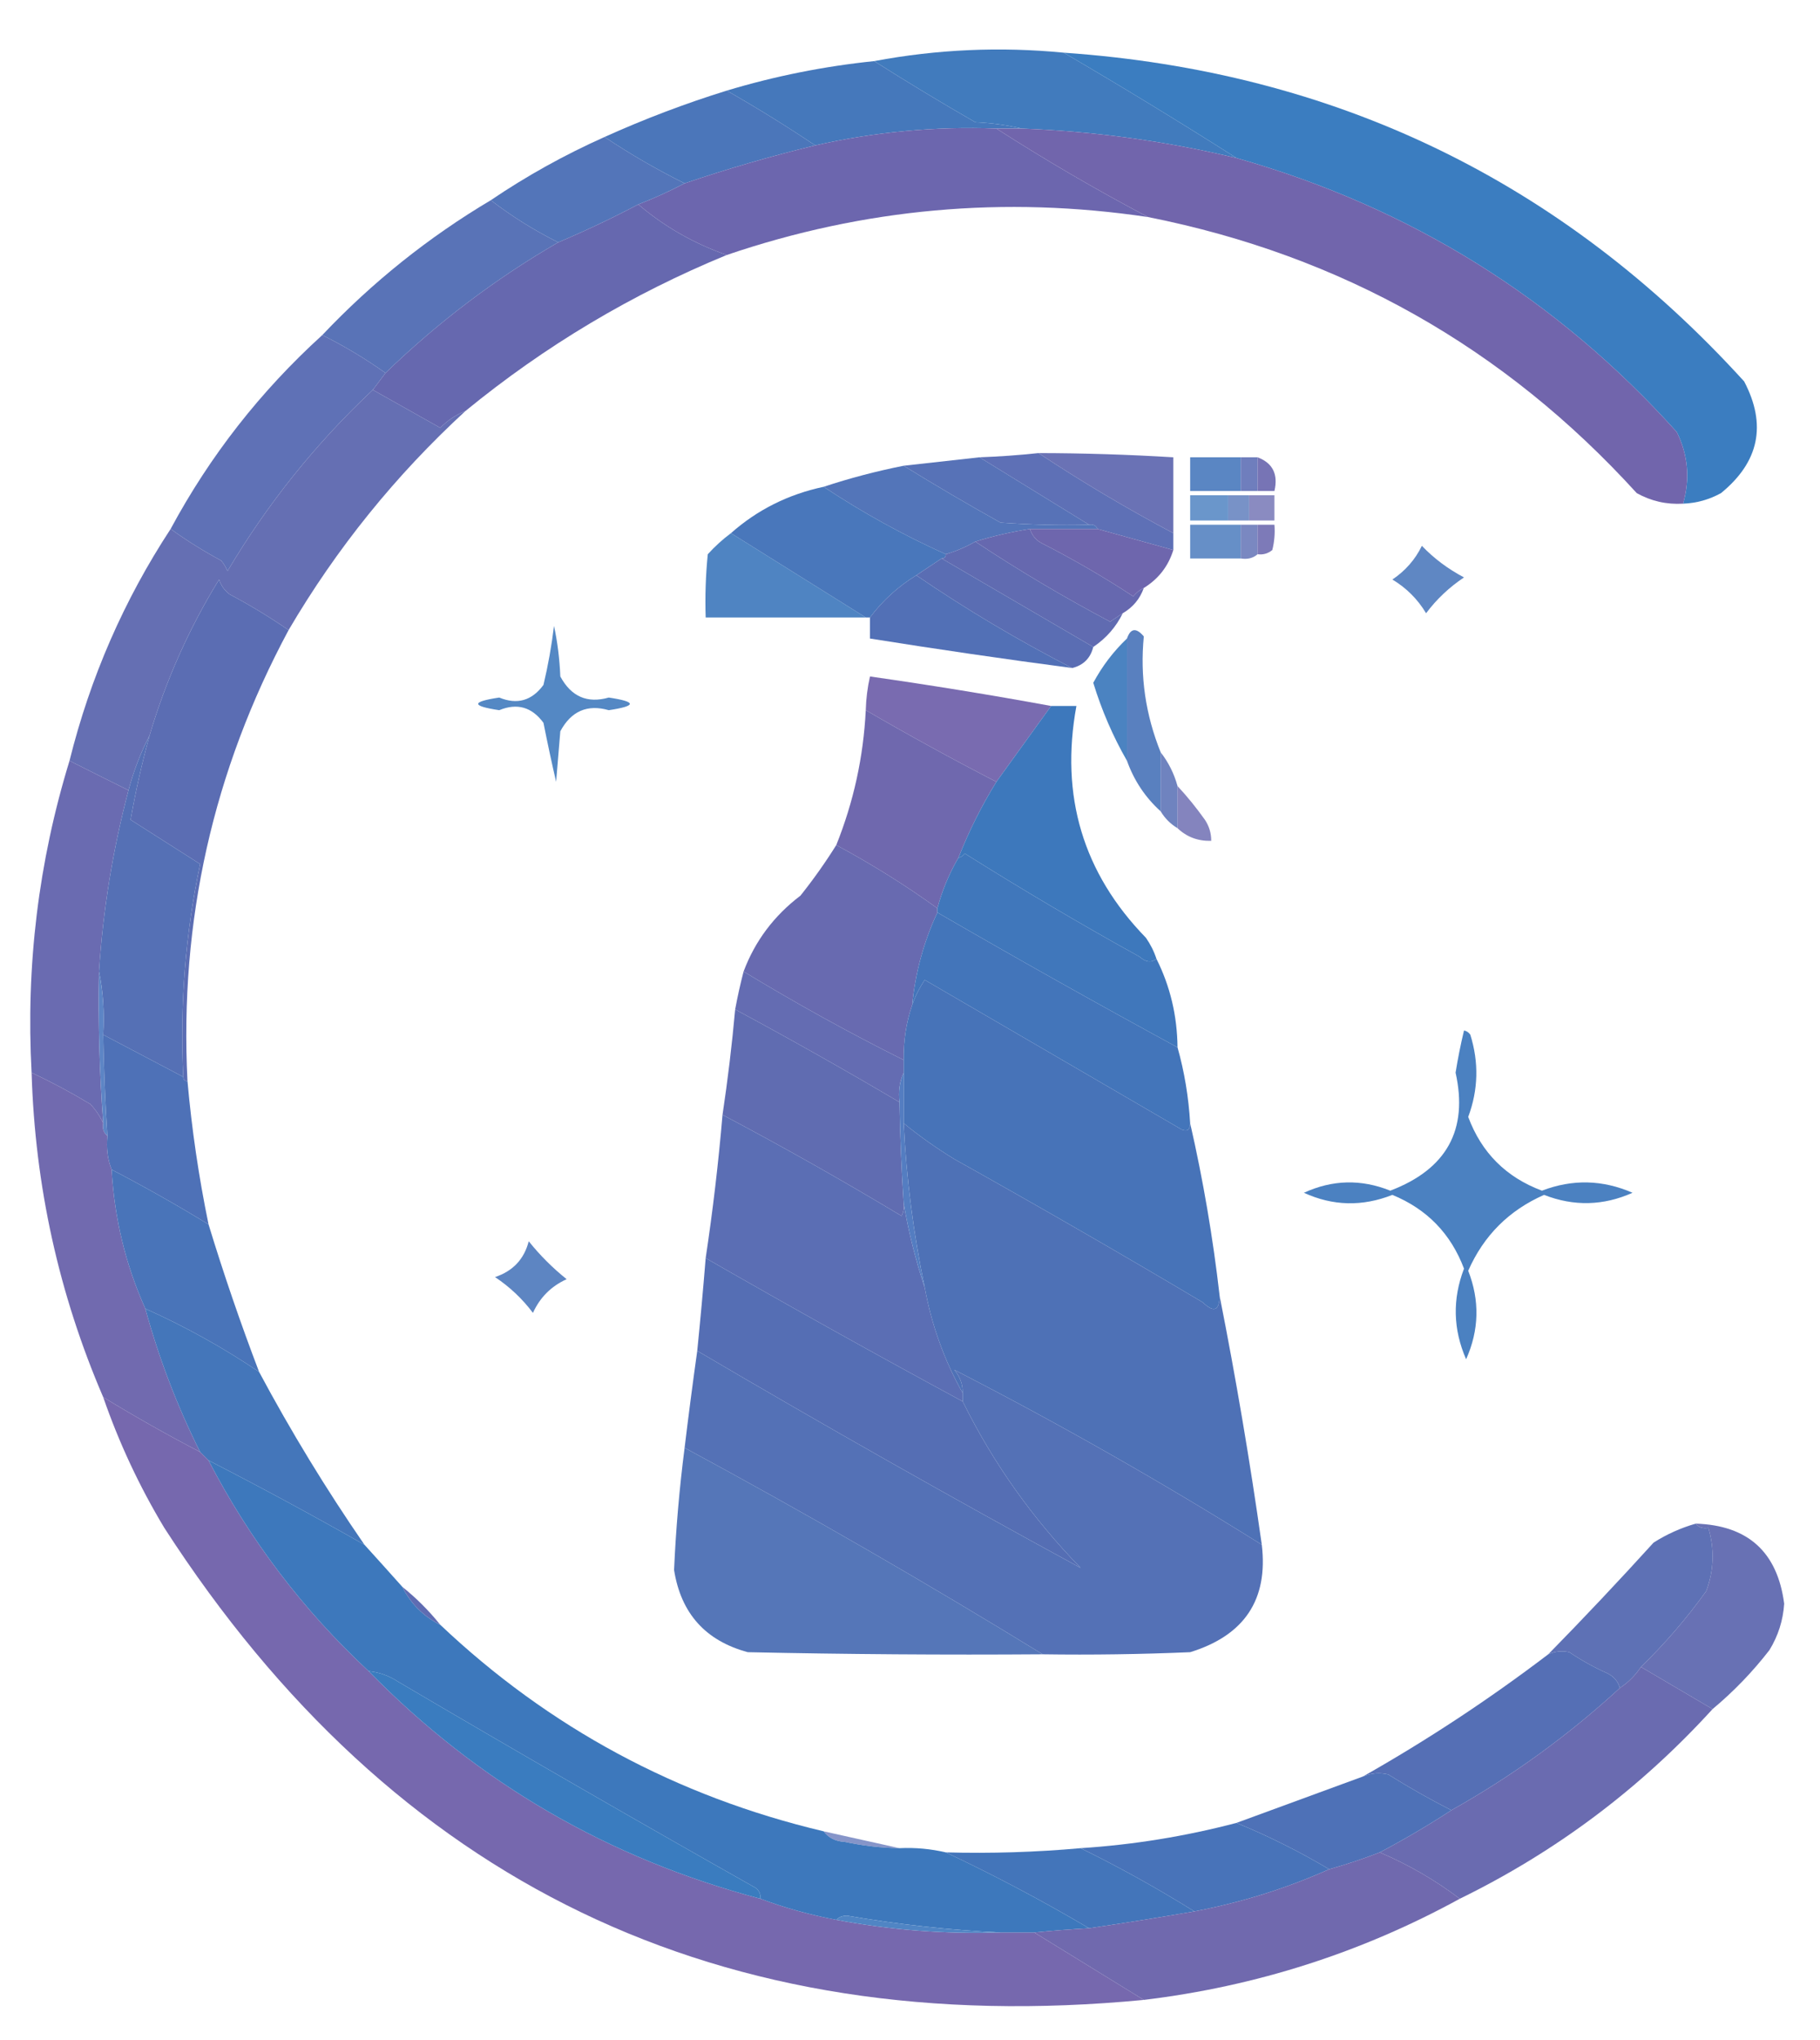 <?xml version="1.0" encoding="UTF-8"?>
<!DOCTYPE svg PUBLIC "-//W3C//DTD SVG 1.1//EN" "http://www.w3.org/Graphics/SVG/1.1/DTD/svg11.dtd">
<svg xmlns="http://www.w3.org/2000/svg" version="1.1" width="432px" height="484px" style="shape-rendering:geometricPrecision; text-rendering:geometricPrecision; image-rendering:optimizeQuality; fill-rule:evenodd; clip-rule:evenodd" xmlns:xlink="http://www.w3.org/1999/xlink">
<g><path style="opacity:0.969" fill="#3c78bc" d="M 252.5,12.5 C 266.333,20.582 280,28.916 293.5,37.5C 276.741,33.489 259.741,31.156 242.5,30.5C 239.023,29.677 235.356,29.177 231.5,29C 223.329,24.303 215.329,19.47 207.5,14.5C 222.422,11.698 237.422,11.031 252.5,12.5 Z"/></g>
<g><path style="opacity:0.97" fill="#367abe" d="M 252.5,12.5 C 316.908,16.956 370.741,42.956 414,90.5C 419.391,100.775 417.558,109.608 408.5,117C 405.688,118.549 402.688,119.382 399.5,119.5C 401.193,113.621 400.693,107.954 398,102.5C 369.538,70.839 334.705,49.173 293.5,37.5C 280,28.916 266.333,20.582 252.5,12.5 Z"/></g>
<g><path style="opacity:0.973" fill="#4175ba" d="M 207.5,14.5 C 215.329,19.47 223.329,24.303 231.5,29C 235.356,29.177 239.023,29.677 242.5,30.5C 240.5,30.5 238.5,30.5 236.5,30.5C 221.983,29.955 207.649,31.289 193.5,34.5C 186.668,29.916 179.668,25.583 172.5,21.5C 183.935,18.058 195.602,15.725 207.5,14.5 Z"/></g>
<g><path style="opacity:0.973" fill="#4773b9" d="M 172.5,21.5 C 179.668,25.583 186.668,29.916 193.5,34.5C 183.143,37.01 172.81,40.01 162.5,43.5C 155.903,40.225 149.57,36.558 143.5,32.5C 152.933,28.244 162.6,24.578 172.5,21.5 Z"/></g>
<g><path style="opacity:0.999" fill="#6c66ae" d="M 236.5,30.5 C 248.204,38.018 260.204,45.018 272.5,51.5C 238.403,46.417 205.07,49.417 172.5,60.5C 164.721,57.78 157.721,53.78 151.5,48.5C 155.323,47.011 158.99,45.344 162.5,43.5C 172.81,40.01 183.143,37.01 193.5,34.5C 207.649,31.289 221.983,29.955 236.5,30.5 Z"/></g>
<g><path style="opacity:1" fill="#7165ac" d="M 236.5,30.5 C 238.5,30.5 240.5,30.5 242.5,30.5C 259.741,31.156 276.741,33.489 293.5,37.5C 334.705,49.173 369.538,70.839 398,102.5C 400.693,107.954 401.193,113.621 399.5,119.5C 395.59,119.737 391.923,118.904 388.5,117C 357.1,82.462 318.434,60.629 272.5,51.5C 260.204,45.018 248.204,38.018 236.5,30.5 Z"/></g>
<g><path style="opacity:0.971" fill="#4e71b7" d="M 143.5,32.5 C 149.57,36.558 155.903,40.225 162.5,43.5C 158.99,45.344 155.323,47.011 151.5,48.5C 145.292,51.771 138.959,54.771 132.5,57.5C 126.794,54.653 121.461,51.32 116.5,47.5C 124.981,41.755 133.981,36.755 143.5,32.5 Z"/></g>
<g><path style="opacity:0.999" fill="#6668af" d="M 151.5,48.5 C 157.721,53.78 164.721,57.78 172.5,60.5C 149.981,69.758 129.315,82.091 110.5,97.5C 108.264,98.389 106.264,99.722 104.5,101.5C 99.139,98.488 93.806,95.488 88.5,92.5C 89.5,91.167 90.5,89.833 91.5,88.5C 103.95,76.454 117.616,66.121 132.5,57.5C 138.959,54.771 145.292,51.771 151.5,48.5 Z"/></g>
<g><path style="opacity:0.972" fill="#556fb5" d="M 116.5,47.5 C 121.461,51.32 126.794,54.653 132.5,57.5C 117.616,66.121 103.95,76.454 91.5,88.5C 86.784,85.137 81.784,82.137 76.5,79.5C 88.366,66.964 101.699,56.297 116.5,47.5 Z"/></g>
<g><path style="opacity:0.971" fill="#5b6db4" d="M 76.5,79.5 C 81.784,82.137 86.784,85.137 91.5,88.5C 90.5,89.833 89.5,91.167 88.5,92.5C 74.965,105.201 63.465,119.535 54,135.5C 53.626,134.584 53.126,133.75 52.5,133C 48.268,130.725 44.268,128.225 40.5,125.5C 49.835,108.155 61.835,92.822 76.5,79.5 Z"/></g>
<g><path style="opacity:0.974" fill="#5b6db4" d="M 246.5,107.5 C 256.801,114.322 267.467,120.656 278.5,126.5C 278.5,127.833 278.5,129.167 278.5,130.5C 272.415,128.814 266.415,127.148 260.5,125.5C 260.158,124.662 259.492,124.328 258.5,124.5C 249.833,119.167 241.167,113.833 232.5,108.5C 237.181,108.331 241.848,107.998 246.5,107.5 Z"/></g>
<g><path style="opacity:0.945" fill="#616ab1" d="M 246.5,107.5 C 257.179,107.516 267.846,107.85 278.5,108.5C 278.5,114.5 278.5,120.5 278.5,126.5C 267.467,120.656 256.801,114.322 246.5,107.5 Z"/></g>
<g><path style="opacity:0.875" fill="#4375ba" d="M 294.5,108.5 C 294.5,111.167 294.5,113.833 294.5,116.5C 290.5,116.5 286.5,116.5 282.5,116.5C 282.5,113.833 282.5,111.167 282.5,108.5C 286.5,108.5 290.5,108.5 294.5,108.5 Z"/></g>
<g><path style="opacity:0.875" fill="#5b6cb3" d="M 294.5,108.5 C 295.833,108.5 297.167,108.5 298.5,108.5C 298.5,111.167 298.5,113.833 298.5,116.5C 297.167,116.5 295.833,116.5 294.5,116.5C 294.5,113.833 294.5,111.167 294.5,108.5 Z"/></g>
<g><path style="opacity:0.909" fill="#6a67ae" d="M 298.5,108.5 C 302.095,109.85 303.428,112.517 302.5,116.5C 301.167,116.5 299.833,116.5 298.5,116.5C 298.5,113.833 298.5,111.167 298.5,108.5 Z"/></g>
<g><path style="opacity:0.975" fill="#536fb5" d="M 232.5,108.5 C 241.167,113.833 249.833,119.167 258.5,124.5C 251.492,124.666 244.492,124.5 237.5,124C 229.664,119.637 221.997,115.137 214.5,110.5C 220.5,109.833 226.5,109.167 232.5,108.5 Z"/></g>
<g><path style="opacity:0.977" fill="#5073b8" d="M 214.5,110.5 C 221.997,115.137 229.664,119.637 237.5,124C 244.492,124.5 251.492,124.666 258.5,124.5C 259.492,124.328 260.158,124.662 260.5,125.5C 255.167,125.5 249.833,125.5 244.5,125.5C 240.09,126.179 235.757,127.179 231.5,128.5C 229.287,129.773 226.954,130.773 224.5,131.5C 214.386,126.944 204.72,121.611 195.5,115.5C 201.63,113.468 207.963,111.801 214.5,110.5 Z"/></g>
<g><path style="opacity:0.98" fill="#4674ba" d="M 195.5,115.5 C 204.72,121.611 214.386,126.944 224.5,131.5C 224.5,132.167 224.167,132.5 223.5,132.5C 221.463,133.846 219.463,135.18 217.5,136.5C 213.209,139.123 209.543,142.456 206.5,146.5C 206.167,146.5 205.833,146.5 205.5,146.5C 194.833,139.833 184.167,133.167 173.5,126.5C 179.784,120.947 187.117,117.28 195.5,115.5 Z"/></g>
<g><path style="opacity:0.768" fill="#3e77bc" d="M 291.5,117.5 C 291.5,119.5 291.5,121.5 291.5,123.5C 288.5,123.5 285.5,123.5 282.5,123.5C 282.5,121.5 282.5,119.5 282.5,117.5C 285.5,117.5 288.5,117.5 291.5,117.5 Z"/></g>
<g><path style="opacity:0.768" fill="#5071b6" d="M 291.5,117.5 C 293.167,117.5 294.833,117.5 296.5,117.5C 296.5,119.5 296.5,121.5 296.5,123.5C 294.833,123.5 293.167,123.5 291.5,123.5C 291.5,121.5 291.5,119.5 291.5,117.5 Z"/></g>
<g><path style="opacity:0.768" fill="#6768af" d="M 296.5,117.5 C 298.5,117.5 300.5,117.5 302.5,117.5C 302.5,119.5 302.5,121.5 302.5,123.5C 300.5,123.5 298.5,123.5 296.5,123.5C 296.5,121.5 296.5,119.5 296.5,117.5 Z"/></g>
<g><path style="opacity:0.812" fill="#4375ba" d="M 294.5,124.5 C 294.5,127.167 294.5,129.833 294.5,132.5C 290.5,132.5 286.5,132.5 282.5,132.5C 282.5,129.833 282.5,127.167 282.5,124.5C 286.5,124.5 290.5,124.5 294.5,124.5 Z"/></g>
<g><path style="opacity:0.812" fill="#5b6cb3" d="M 294.5,124.5 C 295.833,124.5 297.167,124.5 298.5,124.5C 298.5,126.833 298.5,129.167 298.5,131.5C 297.432,132.434 296.099,132.768 294.5,132.5C 294.5,129.833 294.5,127.167 294.5,124.5 Z"/></g>
<g><path style="opacity:0.875" fill="#6a67ae" d="M 298.5,124.5 C 299.833,124.5 301.167,124.5 302.5,124.5C 302.662,126.527 302.495,128.527 302,130.5C 300.989,131.337 299.822,131.67 298.5,131.5C 298.5,129.167 298.5,126.833 298.5,124.5 Z"/></g>
<g><path style="opacity:0.965" fill="#606bb1" d="M 88.5,92.5 C 93.806,95.488 99.139,98.488 104.5,101.5C 106.264,99.722 108.264,98.389 110.5,97.5C 93.876,112.783 79.876,130.116 68.5,149.5C 64.064,146.441 59.397,143.608 54.5,141C 53.299,140.097 52.465,138.931 52,137.5C 44.852,149.127 39.352,161.46 35.5,174.5C 33.387,178.581 31.72,182.914 30.5,187.5C 25.85,185.196 21.183,182.863 16.5,180.5C 21.416,160.727 29.416,142.394 40.5,125.5C 44.268,128.225 48.268,130.725 52.5,133C 53.126,133.75 53.626,134.584 54,135.5C 63.465,119.535 74.965,105.201 88.5,92.5 Z"/></g>
<g><path style="opacity:1" fill="#6e66ad" d="M 244.5,125.5 C 249.833,125.5 255.167,125.5 260.5,125.5C 266.415,127.148 272.415,128.814 278.5,130.5C 277.306,134.363 274.973,137.363 271.5,139.5C 270.542,139.953 269.708,140.619 269,141.5C 262.079,136.955 254.912,132.788 247.5,129C 245.937,128.241 244.937,127.074 244.5,125.5 Z"/></g>
<g><path style="opacity:1" fill="#6668af" d="M 244.5,125.5 C 244.937,127.074 245.937,128.241 247.5,129C 254.912,132.788 262.079,136.955 269,141.5C 269.708,140.619 270.542,139.953 271.5,139.5C 270.581,142.089 268.914,144.089 266.5,145.5C 265.518,146.141 264.518,146.807 263.5,147.5C 252.44,141.644 241.773,135.311 231.5,128.5C 235.757,127.179 240.09,126.179 244.5,125.5 Z"/></g>
<g><path style="opacity:0.899" fill="#3c77bc" d="M 173.5,126.5 C 184.167,133.167 194.833,139.833 205.5,146.5C 192.833,146.5 180.167,146.5 167.5,146.5C 167.334,141.489 167.501,136.489 168,131.5C 169.704,129.627 171.537,127.96 173.5,126.5 Z"/></g>
<g><path style="opacity:1" fill="#606bb1" d="M 231.5,128.5 C 241.773,135.311 252.44,141.644 263.5,147.5C 264.518,146.807 265.518,146.141 266.5,145.5C 264.906,148.764 262.573,151.431 259.5,153.5C 247.465,146.485 235.465,139.485 223.5,132.5C 224.167,132.5 224.5,132.167 224.5,131.5C 226.954,130.773 229.287,129.773 231.5,128.5 Z"/></g>
<g><path style="opacity:1" fill="#5a6db3" d="M 223.5,132.5 C 235.465,139.485 247.465,146.485 259.5,153.5C 258.833,156.167 257.167,157.833 254.5,158.5C 241.704,151.936 229.37,144.602 217.5,136.5C 219.463,135.18 221.463,133.846 223.5,132.5 Z"/></g>
<g><path style="opacity:0.862" fill="#4674b9" d="M 337.5,129.5 C 340.324,132.465 343.657,134.965 347.5,137C 343.994,139.34 340.994,142.174 338.5,145.5C 336.5,142.167 333.833,139.5 330.5,137.5C 333.595,135.411 335.929,132.744 337.5,129.5 Z"/></g>
<g><path style="opacity:0.999" fill="#5b6db3" d="M 68.5,149.5 C 50.579,182.859 42.579,218.525 44.5,256.5C 43.833,256.5 43.5,256.167 43.5,255.5C 42.666,238.438 44,221.604 47.5,205C 42,201.5 36.5,198 31,194.5C 32.167,187.824 33.667,181.157 35.5,174.5C 39.352,161.46 44.852,149.127 52,137.5C 52.465,138.931 53.299,140.097 54.5,141C 59.397,143.608 64.064,146.441 68.5,149.5 Z"/></g>
<g><path style="opacity:1" fill="#5270b6" d="M 217.5,136.5 C 229.37,144.602 241.704,151.936 254.5,158.5C 238.465,156.383 222.465,154.05 206.5,151.5C 206.5,149.833 206.5,148.167 206.5,146.5C 209.543,142.456 213.209,139.123 217.5,136.5 Z"/></g>
<g><path style="opacity:0.899" fill="#4773b9" d="M 275.5,178.5 C 275.5,183.167 275.5,187.833 275.5,192.5C 271.844,189.197 269.178,185.197 267.5,180.5C 267.5,170.833 267.5,161.167 267.5,151.5C 268.36,149.03 269.694,148.863 271.5,151C 270.574,160.412 271.907,169.579 275.5,178.5 Z"/></g>
<g><path style="opacity:0.915" fill="#3b78bc" d="M 267.5,151.5 C 267.5,161.167 267.5,170.833 267.5,180.5C 264.177,174.723 261.51,168.556 259.5,162C 261.633,158.042 264.299,154.542 267.5,151.5 Z"/></g>
<g><path style="opacity:0.874" fill="#3c77bc" d="M 131.5,148.5 C 132.324,152.312 132.824,156.312 133,160.5C 135.582,165.287 139.416,166.954 144.5,165.5C 151.167,166.5 151.167,167.5 144.5,168.5C 139.416,167.046 135.582,168.713 133,173.5C 132.667,177.5 132.333,181.5 132,185.5C 130.939,180.902 129.939,176.235 129,171.5C 126.251,167.749 122.751,166.749 118.5,168.5C 111.833,167.5 111.833,166.5 118.5,165.5C 122.751,167.251 126.251,166.251 129,162.5C 130.102,157.865 130.935,153.199 131.5,148.5 Z"/></g>
<g><path style="opacity:0.953" fill="#7264ac" d="M 249.5,167.5 C 245.167,173.5 240.833,179.5 236.5,185.5C 226.033,180.1 215.7,174.433 205.5,168.5C 205.575,165.794 205.908,163.127 206.5,160.5C 221.005,162.57 235.338,164.903 249.5,167.5 Z"/></g>
<g><path style="opacity:0.981" fill="#6d66ad" d="M 205.5,168.5 C 215.7,174.433 226.033,180.1 236.5,185.5C 232.975,191.217 229.975,197.217 227.5,203.5C 225.321,207.203 223.655,211.203 222.5,215.5C 214.909,210.027 206.909,205.027 198.5,200.5C 202.617,190.248 204.951,179.582 205.5,168.5 Z"/></g>
<g><path style="opacity:0.999" fill="#3d78bc" d="M 249.5,167.5 C 251.5,167.5 253.5,167.5 255.5,167.5C 251.58,188.85 257.08,207.183 272,222.5C 273.094,224.078 273.928,225.745 274.5,227.5C 273.279,228.465 271.946,228.298 270.5,227C 256.42,219.211 242.586,211.045 229,202.5C 228.617,203.056 228.117,203.389 227.5,203.5C 229.975,197.217 232.975,191.217 236.5,185.5C 240.833,179.5 245.167,173.5 249.5,167.5 Z"/></g>
<g><path style="opacity:0.974" fill="#6768af" d="M 16.5,180.5 C 21.183,182.863 25.85,185.196 30.5,187.5C 26.779,201.595 24.446,215.928 23.5,230.5C 23.275,242.526 23.608,254.526 24.5,266.5C 23.781,264.909 22.781,263.409 21.5,262C 16.925,259.242 12.258,256.742 7.5,254.5C 6.129,229.157 9.129,204.49 16.5,180.5 Z"/></g>
<g><path style="opacity:0.848" fill="#566eb4" d="M 275.5,178.5 C 277.341,180.849 278.674,183.515 279.5,186.5C 279.5,189.833 279.5,193.167 279.5,196.5C 277.833,195.5 276.5,194.167 275.5,192.5C 275.5,187.833 275.5,183.167 275.5,178.5 Z"/></g>
<g><path style="opacity:0.809" fill="#6868af" d="M 279.5,186.5 C 281.803,188.978 283.969,191.645 286,194.5C 287.009,196.025 287.509,197.692 287.5,199.5C 284.351,199.585 281.684,198.585 279.5,196.5C 279.5,193.167 279.5,189.833 279.5,186.5 Z"/></g>
<g><path style="opacity:1" fill="#5570b5" d="M 35.5,174.5 C 33.667,181.157 32.167,187.824 31,194.5C 36.5,198 42,201.5 47.5,205C 44,221.604 42.666,238.438 43.5,255.5C 37.167,252.167 30.833,248.833 24.5,245.5C 24.82,240.305 24.487,235.305 23.5,230.5C 24.446,215.928 26.779,201.595 30.5,187.5C 31.72,182.914 33.387,178.581 35.5,174.5 Z"/></g>
<g><path style="opacity:0.987" fill="#6668af" d="M 198.5,200.5 C 206.909,205.027 214.909,210.027 222.5,215.5C 222.5,215.833 222.5,216.167 222.5,216.5C 219.276,223.387 217.276,230.721 216.5,238.5C 215.105,242.591 214.438,246.924 214.5,251.5C 201.539,245.02 188.872,238.02 176.5,230.5C 179.215,223.269 183.715,217.269 190,212.5C 193.101,208.609 195.934,204.609 198.5,200.5 Z"/></g>
<g><path style="opacity:1" fill="#4077bb" d="M 274.5,227.5 C 277.758,233.997 279.424,240.997 279.5,248.5C 260.365,238.099 241.365,227.432 222.5,216.5C 222.5,216.167 222.5,215.833 222.5,215.5C 223.655,211.203 225.321,207.203 227.5,203.5C 228.117,203.389 228.617,203.056 229,202.5C 242.586,211.045 256.42,219.211 270.5,227C 271.946,228.298 273.279,228.465 274.5,227.5 Z"/></g>
<g><path style="opacity:1" fill="#4375ba" d="M 222.5,216.5 C 241.365,227.432 260.365,238.099 279.5,248.5C 281.128,254.268 282.128,260.268 282.5,266.5C 282.483,268.028 281.816,268.528 280.5,268C 260.167,256.167 239.833,244.333 219.5,232.5C 218.199,234.444 217.199,236.444 216.5,238.5C 217.276,230.721 219.276,223.387 222.5,216.5 Z"/></g>
<g><path style="opacity:0.987" fill="#626ab1" d="M 176.5,230.5 C 188.872,238.02 201.539,245.02 214.5,251.5C 214.5,252.5 214.5,253.5 214.5,254.5C 213.532,256.607 213.198,258.941 213.5,261.5C 200.635,253.901 187.635,246.568 174.5,239.5C 175.062,236.454 175.729,233.454 176.5,230.5 Z"/></g>
<g><path style="opacity:0.999" fill="#4773b8" d="M 282.5,266.5 C 285.57,279.914 287.903,293.581 289.5,307.5C 289.435,310.998 288.101,311.498 285.5,309C 265.997,297.414 246.33,286.081 226.5,275C 222.22,272.378 218.22,269.545 214.5,266.5C 214.5,262.5 214.5,258.5 214.5,254.5C 214.5,253.5 214.5,252.5 214.5,251.5C 214.438,246.924 215.105,242.591 216.5,238.5C 217.199,236.444 218.199,234.444 219.5,232.5C 239.833,244.333 260.167,256.167 280.5,268C 281.816,268.528 282.483,268.028 282.5,266.5 Z"/></g>
<g><path style="opacity:1" fill="#5d85c5" d="M 23.5,230.5 C 24.487,235.305 24.82,240.305 24.5,245.5C 24.644,253.51 24.977,261.51 25.5,269.5C 24.596,268.791 24.263,267.791 24.5,266.5C 23.608,254.526 23.275,242.526 23.5,230.5 Z"/></g>
<g><path style="opacity:0.989" fill="#5f6bb1" d="M 174.5,239.5 C 187.635,246.568 200.635,253.901 213.5,261.5C 213.644,269.51 213.977,277.51 214.5,285.5C 214.649,286.552 214.483,287.552 214,288.5C 200.022,280.096 185.855,272.096 171.5,264.5C 172.744,256.212 173.744,247.879 174.5,239.5 Z"/></g>
<g><path style="opacity:1" fill="#4e71b7" d="M 24.5,245.5 C 30.833,248.833 37.167,252.167 43.5,255.5C 43.5,256.167 43.833,256.5 44.5,256.5C 45.517,267.935 47.184,279.268 49.5,290.5C 41.995,285.913 34.329,281.58 26.5,277.5C 25.527,275.052 25.194,272.385 25.5,269.5C 24.977,261.51 24.644,253.51 24.5,245.5 Z"/></g>
<g><path style="opacity:0.966" fill="#6d66ad" d="M 7.5,254.5 C 12.258,256.742 16.925,259.242 21.5,262C 22.781,263.409 23.781,264.909 24.5,266.5C 24.263,267.791 24.596,268.791 25.5,269.5C 25.194,272.385 25.527,275.052 26.5,277.5C 27.155,289.102 29.821,300.102 34.5,310.5C 37.706,322.249 42.04,333.583 47.5,344.5C 39.671,340.42 32.005,336.087 24.5,331.5C 13.972,307.039 8.305,281.372 7.5,254.5 Z"/></g>
<g><path style="opacity:0.991" fill="#5a6db3" d="M 171.5,264.5 C 185.855,272.096 200.022,280.096 214,288.5C 214.483,287.552 214.649,286.552 214.5,285.5C 215.658,292.286 217.324,298.952 219.5,305.5C 221.136,314.413 224.136,322.746 228.5,330.5C 228.5,331.167 228.5,331.833 228.5,332.5C 208.005,321.42 187.672,310.087 167.5,298.5C 169.197,287.226 170.531,275.893 171.5,264.5 Z"/></g>
<g><path style="opacity:0.999" fill="#4e71b6" d="M 214.5,266.5 C 218.22,269.545 222.22,272.378 226.5,275C 246.33,286.081 265.997,297.414 285.5,309C 288.101,311.498 289.435,310.998 289.5,307.5C 293.354,326.953 296.687,346.619 299.5,366.5C 275.662,351.587 251.329,337.754 226.5,325C 227.861,326.584 228.528,328.418 228.5,330.5C 224.136,322.746 221.136,314.413 219.5,305.5C 216.805,292.633 215.138,279.633 214.5,266.5 Z"/></g>
<g><path style="opacity:0.92" fill="#3c77bc" d="M 347.5,244.5 C 348.117,244.611 348.617,244.944 349,245.5C 351.056,252.088 350.889,258.588 348.5,265C 351.654,273.487 357.487,279.32 366,282.5C 373.23,279.732 380.397,279.899 387.5,283C 380.572,286.093 373.572,286.259 366.5,283.5C 358.167,287.167 352.167,293.167 348.5,301.5C 351.259,308.572 351.093,315.572 348,322.5C 344.899,315.397 344.732,308.23 347.5,301C 344.378,292.711 338.711,286.878 330.5,283.5C 323.364,286.313 316.364,286.146 309.5,283C 316.247,279.895 323.081,279.728 330,282.5C 343.37,277.411 348.537,268.077 345.5,254.5C 346.042,251.122 346.709,247.789 347.5,244.5 Z"/></g>
<g><path style="opacity:1" fill="#4974b9" d="M 26.5,277.5 C 34.329,281.58 41.995,285.913 49.5,290.5C 53.096,302.289 57.096,313.956 61.5,325.5C 52.913,319.708 43.913,314.708 34.5,310.5C 29.821,300.102 27.155,289.102 26.5,277.5 Z"/></g>
<g><path style="opacity:1" fill="#547dc1" d="M 214.5,254.5 C 214.5,258.5 214.5,262.5 214.5,266.5C 215.138,279.633 216.805,292.633 219.5,305.5C 217.324,298.952 215.658,292.286 214.5,285.5C 213.977,277.51 213.644,269.51 213.5,261.5C 213.198,258.941 213.532,256.607 214.5,254.5 Z"/></g>
<g><path style="opacity:0.994" fill="#556eb4" d="M 167.5,298.5 C 187.672,310.087 208.005,321.42 228.5,332.5C 235.723,347.093 245.056,360.259 256.5,372C 225.996,355.407 195.663,338.241 165.5,320.5C 166.24,313.174 166.907,305.841 167.5,298.5 Z"/></g>
<g><path style="opacity:0.873" fill="#4674b9" d="M 125.5,294.5 C 128.146,297.812 131.146,300.812 134.5,303.5C 130.833,305.167 128.167,307.833 126.5,311.5C 124.006,308.174 121.006,305.34 117.5,303C 121.748,301.587 124.415,298.754 125.5,294.5 Z"/></g>
<g><path style="opacity:1" fill="#4476ba" d="M 34.5,310.5 C 43.913,314.708 52.913,319.708 61.5,325.5C 69.077,339.659 77.41,353.325 86.5,366.5C 74.288,359.561 61.955,352.895 49.5,346.5C 48.833,345.833 48.167,345.167 47.5,344.5C 42.04,333.583 37.706,322.249 34.5,310.5 Z"/></g>
<g><path style="opacity:0.986" fill="#5270b5" d="M 165.5,320.5 C 195.663,338.241 225.996,355.407 256.5,372C 245.056,360.259 235.723,347.093 228.5,332.5C 228.5,331.833 228.5,331.167 228.5,330.5C 228.528,328.418 227.861,326.584 226.5,325C 251.329,337.754 275.662,351.587 299.5,366.5C 301.048,379.522 295.382,388.022 282.5,392C 270.838,392.5 259.171,392.667 247.5,392.5C 219.665,375.412 191.331,359.079 162.5,343.5C 163.428,335.814 164.428,328.148 165.5,320.5 Z"/></g>
<g><path style="opacity:0.969" fill="#7364ac" d="M 24.5,331.5 C 32.005,336.087 39.671,340.42 47.5,344.5C 48.167,345.167 48.833,345.833 49.5,346.5C 59.257,365.331 71.923,381.998 87.5,396.5C 113.403,422.962 144.403,440.962 180.5,450.5C 186.256,452.659 192.256,454.326 198.5,455.5C 211.38,457.923 224.38,458.923 237.5,458.5C 240.167,458.5 242.833,458.5 245.5,458.5C 254.167,463.833 262.833,469.167 271.5,474.5C 170.98,484.152 93.48,446.819 39,362.5C 33.072,352.647 28.239,342.313 24.5,331.5 Z"/></g>
<g><path style="opacity:0.962" fill="#4f71b6" d="M 162.5,343.5 C 191.331,359.079 219.665,375.412 247.5,392.5C 224.164,392.667 200.831,392.5 177.5,392C 167.461,389.294 161.628,382.794 160,372.5C 160.426,362.825 161.26,353.158 162.5,343.5 Z"/></g>
<g><path style="opacity:1" fill="#3d78bc" d="M 49.5,346.5 C 61.955,352.895 74.288,359.561 86.5,366.5C 89.49,369.792 92.49,373.126 95.5,376.5C 97.5,380.5 100.5,383.5 104.5,385.5C 130.3,409.905 160.633,426.239 195.5,434.5C 196.681,436.067 198.347,436.901 200.5,437C 204.79,437.923 209.123,438.423 213.5,438.5C 217.234,438.323 220.901,438.656 224.5,439.5C 236.061,444.949 247.395,450.949 258.5,457.5C 254.158,457.739 249.824,458.073 245.5,458.5C 242.833,458.5 240.167,458.5 237.5,458.5C 225.401,457.944 213.235,456.611 201,454.5C 199.93,454.528 199.097,454.861 198.5,455.5C 192.256,454.326 186.256,452.659 180.5,450.5C 180.586,449.504 180.252,448.671 179.5,448C 151.003,431.919 122.67,415.586 94.5,399C 92.35,397.589 90.016,396.755 87.5,396.5C 71.923,381.998 59.257,365.331 49.5,346.5 Z"/></g>
<g><path style="opacity:0.966" fill="#596db3" d="M 402.5,361.5 C 403.209,362.404 404.209,362.737 405.5,362.5C 406.994,367.555 406.827,372.555 405,377.5C 400.372,383.962 395.205,389.962 389.5,395.5C 388.167,397.5 386.5,399.167 384.5,400.5C 384.063,398.926 383.063,397.759 381.5,397C 378.339,395.587 375.339,393.92 372.5,392C 370.803,391.616 369.137,391.782 367.5,392.5C 375.967,383.864 384.3,375.031 392.5,366C 395.619,364.016 398.952,362.516 402.5,361.5 Z"/></g>
<g><path style="opacity:0.951" fill="#616ab1" d="M 402.5,361.5 C 414.893,361.894 421.893,368.227 423.5,380.5C 423.239,384.45 422.072,388.117 420,391.5C 415.997,396.669 411.497,401.336 406.5,405.5C 400.833,402.167 395.167,398.833 389.5,395.5C 395.205,389.962 400.372,383.962 405,377.5C 406.827,372.555 406.994,367.555 405.5,362.5C 404.209,362.737 403.209,362.404 402.5,361.5 Z"/></g>
<g><path style="opacity:1" fill="#5f6cb2" d="M 95.5,376.5 C 98.833,379.167 101.833,382.167 104.5,385.5C 100.5,383.5 97.5,380.5 95.5,376.5 Z"/></g>
<g><path style="opacity:0.994" fill="#556fb5" d="M 384.5,400.5 C 372.267,411.74 358.934,421.406 344.5,429.5C 339.389,426.895 334.389,424.061 329.5,421C 327.455,420.51 325.455,420.677 323.5,421.5C 338.782,412.853 353.449,403.186 367.5,392.5C 369.137,391.782 370.803,391.616 372.5,392C 375.339,393.92 378.339,395.587 381.5,397C 383.063,397.759 384.063,398.926 384.5,400.5 Z"/></g>
<g><path style="opacity:0.973" fill="#6768af" d="M 389.5,395.5 C 395.167,398.833 400.833,402.167 406.5,405.5C 389.334,424.34 369.334,439.34 346.5,450.5C 340.666,446.079 334.332,442.412 327.5,439.5C 333.331,436.419 338.998,433.085 344.5,429.5C 358.934,421.406 372.267,411.74 384.5,400.5C 386.5,399.167 388.167,397.5 389.5,395.5 Z"/></g>
<g><path style="opacity:1" fill="#3a7cbf" d="M 87.5,396.5 C 90.016,396.755 92.35,397.589 94.5,399C 122.67,415.586 151.003,431.919 179.5,448C 180.252,448.671 180.586,449.504 180.5,450.5C 144.403,440.962 113.403,422.962 87.5,396.5 Z"/></g>
<g><path style="opacity:0.993" fill="#4e71b7" d="M 344.5,429.5 C 338.998,433.085 333.331,436.419 327.5,439.5C 323.562,441.035 319.562,442.368 315.5,443.5C 308.434,439.301 301.101,435.634 293.5,432.5C 303.426,428.856 313.426,425.189 323.5,421.5C 325.455,420.677 327.455,420.51 329.5,421C 334.389,424.061 339.389,426.895 344.5,429.5 Z"/></g>
<g><path style="opacity:0.998" fill="#4873b9" d="M 293.5,432.5 C 301.101,435.634 308.434,439.301 315.5,443.5C 305.319,448.051 294.652,451.385 283.5,453.5C 274.708,448.022 265.708,443.022 256.5,438.5C 269.029,437.69 281.362,435.69 293.5,432.5 Z"/></g>
<g><path style="opacity:0.725" fill="#596db4" d="M 195.5,434.5 C 201.614,435.846 207.614,437.179 213.5,438.5C 209.123,438.423 204.79,437.923 200.5,437C 198.347,436.901 196.681,436.067 195.5,434.5 Z"/></g>
<g><path style="opacity:0.996" fill="#4375ba" d="M 256.5,438.5 C 265.708,443.022 274.708,448.022 283.5,453.5C 275.185,454.941 266.852,456.275 258.5,457.5C 247.395,450.949 236.061,444.949 224.5,439.5C 235.218,439.787 245.885,439.454 256.5,438.5 Z"/></g>
<g><path style="opacity:0.973" fill="#6d66ad" d="M 327.5,439.5 C 334.332,442.412 340.666,446.079 346.5,450.5C 323.139,463.286 298.139,471.286 271.5,474.5C 262.833,469.167 254.167,463.833 245.5,458.5C 249.824,458.073 254.158,457.739 258.5,457.5C 266.852,456.275 275.185,454.941 283.5,453.5C 294.652,451.385 305.319,448.051 315.5,443.5C 319.562,442.368 323.562,441.035 327.5,439.5 Z"/></g>
<g><path style="opacity:1" fill="#5085c4" d="M 198.5,455.5 C 199.097,454.861 199.93,454.528 201,454.5C 213.235,456.611 225.401,457.944 237.5,458.5C 224.38,458.923 211.38,457.923 198.5,455.5 Z"/></g>
</svg>
